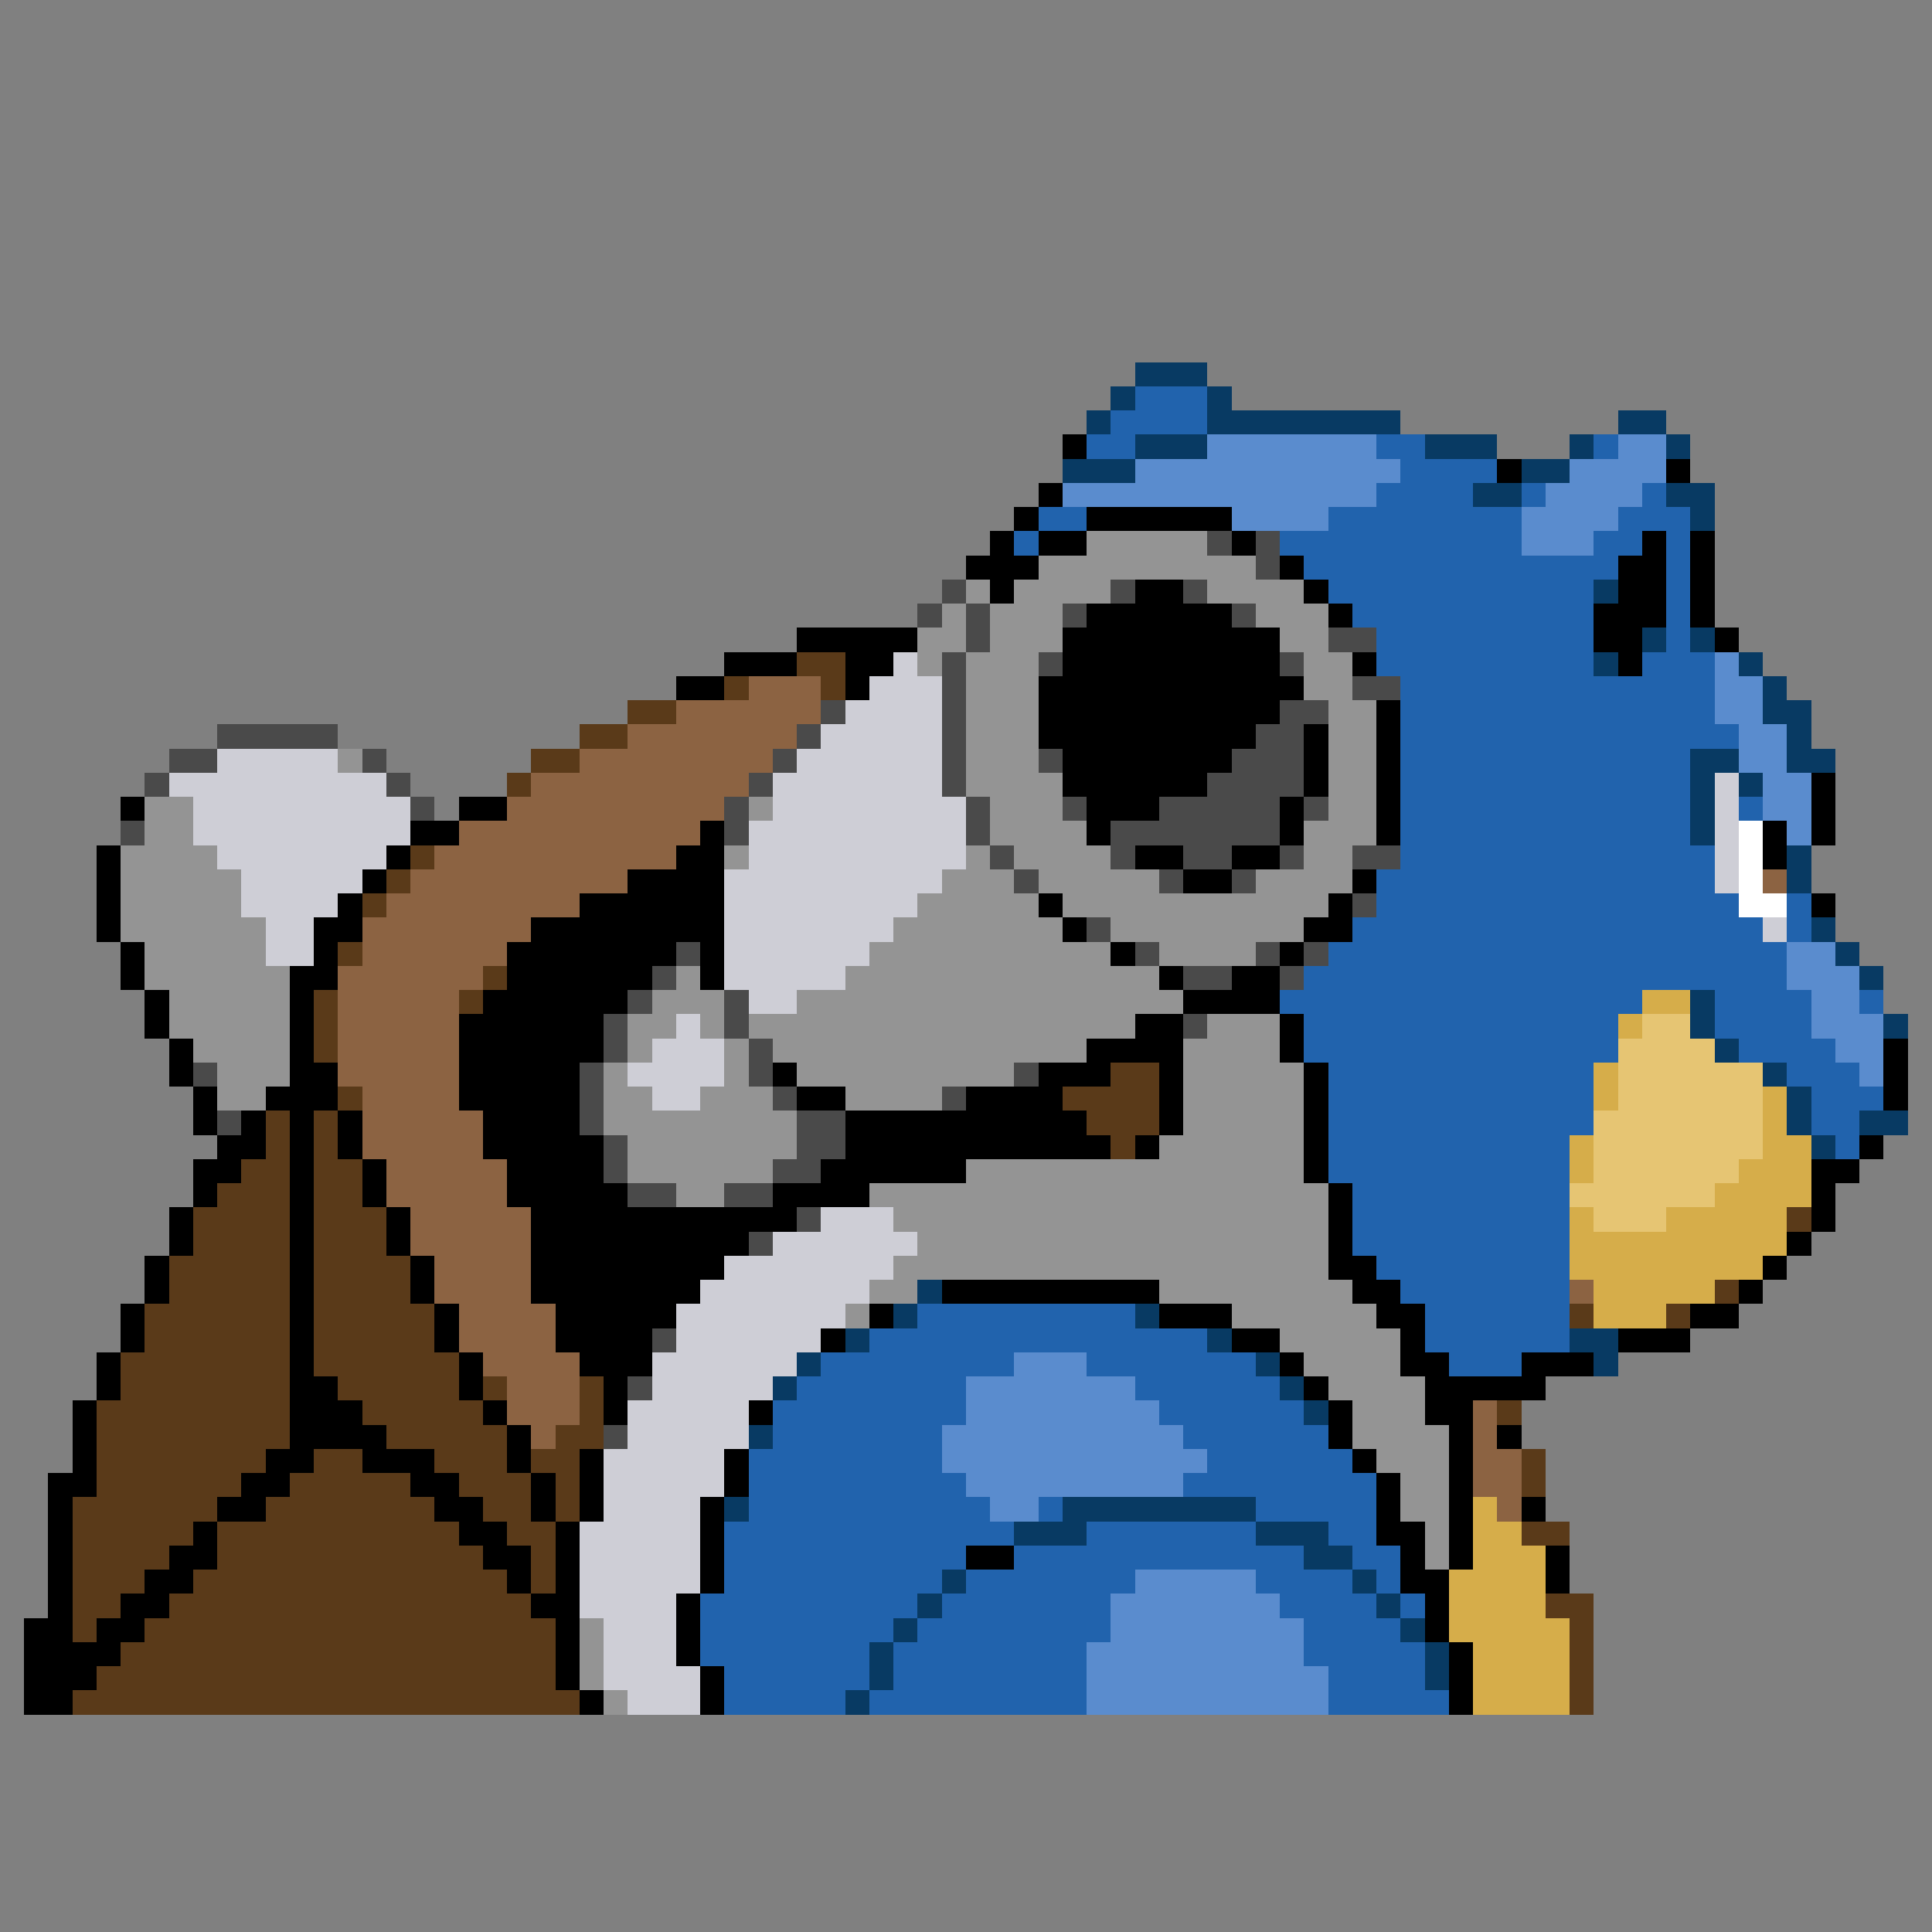 <svg xmlns="http://www.w3.org/2000/svg" viewBox="0 -0.5 80 80" shape-rendering="crispEdges">
<rect x="0" y="-0.5" width="80" height="80" fill="#808080" stroke="none"/>
<path stroke="#083a63" d="M47 15h3M46 16h1M50 16h1M45 17h1M50 17h8M67 17h2M47 18h3M59 18h3M65 18h1M69 18h1M44 19h3M63 19h2M61 20h2M69 20h2M70 21h1M66 24h1M68 26h1M70 26h1M66 27h1M72 27h1M73 28h1M73 29h2M74 30h1M70 31h2M74 31h2M70 32h1M72 32h1M70 33h1M70 34h1M74 35h1M74 36h1M75 38h1M76 39h1M77 40h1M70 41h1M70 42h1M78 42h1M71 43h1M73 44h1M74 45h1M74 46h1M77 46h2M75 47h1M38 53h1M37 54h1M47 54h1M35 55h1M50 55h1M65 55h2M33 56h1M52 56h1M66 56h1M32 57h1M53 57h1M54 58h1M31 59h1M30 62h1M44 62h8M42 63h3M52 63h3M54 64h2M39 65h1M56 65h1M38 66h1M57 66h1M37 67h1M58 67h1M36 68h1M59 68h1M36 69h1M59 69h1M35 70h1" />
<path stroke="#2163ad" d="M47 16h3M46 17h4M45 18h2M57 18h2M66 18h1M58 19h4M57 20h4M63 20h1M68 20h1M43 21h2M55 21h8M67 21h3M42 22h1M53 22h10M66 22h2M69 22h1M54 23h13M69 23h1M55 24h11M69 24h1M56 25h10M69 25h1M57 26h9M69 26h1M57 27h9M68 27h3M58 28h13M58 29h13M58 30h14M58 31h12M58 32h12M58 33h12M72 33h1M58 34h12M58 35h13M57 36h14M57 37h15M74 37h1M56 38h17M74 38h1M55 39h19M54 40h20M53 41h15M71 41h4M77 41h1M54 42h13M71 42h4M54 43h13M72 43h4M55 44h11M74 44h3M55 45h11M75 45h3M55 46h11M75 46h2M55 47h10M76 47h1M55 48h10M56 49h9M56 50h9M56 51h9M57 52h8M58 53h7M38 54h9M59 54h6M36 55h14M59 55h6M34 56h8M45 56h7M60 56h3M33 57h7M47 57h6M32 58h8M48 58h6M32 59h7M49 59h6M31 60h8M50 60h6M31 61h9M49 61h8M31 62h10M43 62h1M52 62h5M30 63h12M45 63h7M55 63h2M30 64h10M42 64h12M56 64h2M30 65h9M40 65h7M52 65h4M57 65h1M29 66h9M39 66h7M53 66h4M58 66h1M29 67h8M38 67h8M54 67h4M29 68h7M37 68h8M54 68h5M30 69h6M37 69h8M55 69h4M30 70h5M36 70h9M55 70h5" />
<path stroke="#000000" d="M44 18h1M62 19h1M69 19h1M43 20h1M42 21h1M45 21h6M41 22h1M43 22h2M51 22h1M68 22h1M70 22h1M40 23h3M53 23h1M67 23h2M70 23h1M41 24h1M47 24h2M54 24h1M67 24h2M70 24h1M45 25h6M55 25h1M66 25h3M70 25h1M33 26h5M44 26h9M66 26h2M71 26h1M30 27h3M35 27h2M44 27h9M56 27h1M67 27h1M28 28h2M35 28h1M43 28h11M43 29h10M57 29h1M43 30h9M54 30h1M57 30h1M44 31h7M54 31h1M57 31h1M44 32h6M54 32h1M57 32h1M75 32h1M5 33h1M19 33h2M45 33h3M53 33h1M57 33h1M75 33h1M17 34h2M29 34h1M45 34h1M53 34h1M57 34h1M73 34h1M75 34h1M4 35h1M16 35h1M28 35h2M47 35h2M51 35h2M73 35h1M4 36h1M15 36h1M26 36h4M49 36h2M56 36h1M4 37h1M14 37h1M24 37h6M43 37h1M55 37h1M75 37h1M4 38h1M13 38h2M22 38h8M44 38h1M54 38h2M5 39h1M13 39h1M21 39h7M29 39h1M46 39h1M53 39h1M5 40h1M12 40h2M21 40h6M29 40h1M48 40h1M51 40h2M6 41h1M12 41h1M20 41h6M49 41h4M6 42h1M12 42h1M19 42h6M47 42h2M53 42h1M7 43h1M12 43h1M19 43h6M45 43h4M53 43h1M78 43h1M7 44h1M12 44h2M19 44h5M32 44h1M43 44h3M48 44h1M54 44h1M78 44h1M8 45h1M11 45h3M19 45h5M33 45h2M40 45h4M48 45h1M54 45h1M78 45h1M8 46h1M10 46h1M12 46h1M14 46h1M20 46h4M35 46h10M48 46h1M54 46h1M9 47h2M12 47h1M14 47h1M20 47h5M35 47h11M47 47h1M54 47h1M77 47h1M8 48h2M12 48h1M15 48h1M21 48h4M34 48h6M54 48h1M75 48h2M8 49h1M12 49h1M15 49h1M21 49h5M32 49h4M55 49h1M75 49h1M7 50h1M12 50h1M16 50h1M22 50h11M55 50h1M75 50h1M7 51h1M12 51h1M16 51h1M22 51h9M55 51h1M74 51h1M6 52h1M12 52h1M17 52h1M22 52h8M55 52h2M73 52h1M6 53h1M12 53h1M17 53h1M22 53h7M39 53h9M56 53h2M72 53h1M5 54h1M12 54h1M18 54h1M23 54h5M36 54h1M48 54h3M57 54h2M70 54h2M5 55h1M12 55h1M18 55h1M23 55h4M34 55h1M51 55h2M58 55h1M67 55h3M4 56h1M12 56h1M19 56h1M24 56h3M53 56h1M58 56h2M63 56h3M4 57h1M12 57h2M19 57h1M25 57h1M54 57h1M59 57h5M3 58h1M12 58h3M20 58h1M25 58h1M31 58h1M55 58h1M59 58h2M3 59h1M12 59h4M21 59h1M55 59h1M60 59h1M62 59h1M3 60h1M11 60h2M15 60h3M21 60h1M24 60h1M30 60h1M56 60h1M60 60h1M2 61h2M10 61h2M17 61h2M22 61h1M24 61h1M30 61h1M57 61h1M60 61h1M2 62h1M9 62h2M18 62h2M22 62h1M24 62h1M29 62h1M57 62h1M60 62h1M63 62h1M2 63h1M8 63h1M19 63h2M23 63h1M29 63h1M57 63h2M60 63h1M2 64h1M7 64h2M20 64h2M23 64h1M29 64h1M40 64h2M58 64h1M60 64h1M64 64h1M2 65h1M6 65h2M21 65h1M23 65h1M29 65h1M58 65h2M64 65h1M2 66h1M5 66h2M22 66h2M28 66h1M59 66h1M1 67h2M4 67h2M23 67h1M28 67h1M59 67h1M1 68h4M23 68h1M28 68h1M60 68h1M1 69h3M23 69h1M29 69h1M60 69h1M1 70h2M24 70h1M29 70h1M60 70h1" />
<path stroke="#5a8cce" d="M50 18h7M67 18h2M47 19h11M65 19h4M44 20h13M64 20h4M51 21h4M63 21h4M63 22h3M71 27h1M71 28h2M71 29h2M72 30h2M72 31h2M73 32h2M73 33h2M74 34h1M74 39h2M74 40h3M75 41h2M75 42h3M76 43h2M77 44h1M42 56h3M40 57h7M40 58h8M39 59h10M39 60h11M40 61h9M41 62h2M47 65h5M46 66h7M46 67h8M45 68h9M45 69h10M45 70h10" />
<path stroke="#949494" d="M45 22h5M43 23h9M40 24h1M42 24h4M50 24h4M39 25h1M41 25h3M52 25h3M38 26h2M41 26h3M53 26h2M38 27h1M40 27h3M54 27h2M40 28h3M54 28h2M40 29h3M55 29h2M40 30h3M55 30h2M14 31h1M40 31h3M55 31h2M40 32h4M55 32h2M6 33h2M31 33h1M41 33h3M55 33h2M6 34h2M41 34h4M54 34h3M5 35h4M30 35h1M40 35h1M42 35h4M54 35h2M5 36h5M39 36h3M43 36h5M52 36h4M5 37h5M38 37h5M44 37h11M5 38h6M37 38h7M46 38h8M6 39h5M36 39h10M48 39h4M6 40h6M28 40h1M35 40h13M7 41h5M27 41h3M33 41h16M7 42h5M26 42h2M29 42h1M31 42h16M50 42h3M8 43h4M26 43h1M30 43h1M32 43h13M49 43h4M9 44h3M25 44h1M30 44h1M33 44h9M49 44h5M9 45h2M25 45h2M29 45h3M35 45h4M49 45h5M25 46h8M49 46h5M26 47h7M48 47h6M26 48h6M40 48h14M28 49h2M36 49h19M37 50h18M38 51h17M37 52h18M36 53h2M48 53h8M35 54h1M51 54h6M53 55h5M54 56h4M55 57h4M56 58h3M56 59h4M57 60h3M58 61h2M58 62h2M59 63h1M59 64h1M24 67h1M24 68h1M24 69h1M25 70h1" />
<path stroke="#4a4a4a" d="M50 22h1M52 22h1M52 23h1M39 24h1M46 24h1M49 24h1M38 25h1M40 25h1M44 25h1M51 25h1M40 26h1M55 26h2M39 27h1M43 27h1M53 27h1M39 28h1M56 28h2M34 29h1M39 29h1M53 29h2M9 30h5M33 30h1M39 30h1M52 30h2M7 31h2M15 31h1M32 31h1M39 31h1M43 31h1M51 31h3M6 32h1M16 32h1M31 32h1M39 32h1M50 32h4M17 33h1M30 33h1M40 33h1M44 33h1M48 33h5M54 33h1M5 34h1M30 34h1M40 34h1M46 34h7M41 35h1M46 35h1M49 35h2M53 35h1M56 35h2M42 36h1M48 36h1M51 36h1M56 37h1M45 38h1M28 39h1M47 39h1M52 39h1M54 39h1M27 40h1M49 40h2M53 40h1M26 41h1M30 41h1M25 42h1M30 42h1M49 42h1M25 43h1M31 43h1M8 44h1M24 44h1M31 44h1M42 44h1M24 45h1M32 45h1M39 45h1M9 46h1M24 46h1M33 46h2M25 47h1M33 47h2M25 48h1M32 48h2M26 49h2M30 49h2M33 50h1M31 51h1M27 55h1M26 57h1M25 59h1" />
<path stroke="#5a3a19" d="M33 27h2M30 28h1M34 28h1M26 29h2M24 30h2M22 31h2M21 32h1M17 35h1M16 36h1M15 37h1M14 39h1M20 40h1M13 41h1M19 41h1M13 42h1M13 43h1M46 44h2M14 45h1M44 45h4M11 46h1M13 46h1M45 46h3M11 47h1M13 47h1M46 47h1M10 48h2M13 48h2M9 49h3M13 49h2M8 50h4M13 50h3M74 50h1M8 51h4M13 51h3M7 52h5M13 52h4M7 53h5M13 53h4M71 53h1M6 54h6M13 54h5M65 54h1M69 54h1M6 55h6M13 55h5M5 56h7M13 56h6M5 57h7M14 57h5M20 57h1M24 57h1M4 58h8M15 58h5M24 58h1M62 58h1M4 59h8M16 59h5M23 59h2M4 60h7M13 60h2M18 60h3M22 60h2M63 60h1M4 61h6M12 61h5M19 61h3M23 61h1M63 61h1M3 62h6M11 62h7M20 62h2M23 62h1M3 63h5M9 63h10M21 63h2M63 63h2M3 64h4M9 64h11M22 64h1M3 65h3M8 65h13M22 65h1M3 66h2M7 66h15M64 66h2M3 67h1M6 67h17M65 67h1M5 68h18M65 68h1M4 69h19M65 69h1M3 70h21M65 70h1" />
<path stroke="#ceced6" d="M37 27h1M36 28h3M35 29h4M34 30h5M9 31h5M33 31h6M7 32h9M32 32h7M71 32h1M8 33h9M32 33h8M71 33h1M8 34h9M31 34h9M71 34h1M9 35h7M31 35h9M71 35h1M10 36h5M30 36h9M71 36h1M10 37h4M30 37h8M11 38h2M30 38h7M73 38h1M11 39h2M30 39h6M30 40h5M31 41h2M28 42h1M27 43h3M26 44h4M27 45h2M34 50h3M32 51h6M30 52h7M29 53h7M28 54h7M28 55h6M27 56h6M27 57h5M26 58h5M26 59h5M25 60h5M25 61h5M25 62h4M24 63h5M24 64h5M24 65h5M24 66h4M25 67h3M25 68h3M25 69h4M26 70h3" />
<path stroke="#8c6342" d="M31 28h3M28 29h6M26 30h7M24 31h8M22 32h9M21 33h9M19 34h10M18 35h10M17 36h9M73 36h1M16 37h8M15 38h7M15 39h6M14 40h6M14 41h5M14 42h5M14 43h5M14 44h5M15 45h4M15 46h5M15 47h5M16 48h5M16 49h5M17 50h5M17 51h5M18 52h4M18 53h4M65 53h1M19 54h4M19 55h4M20 56h4M21 57h3M21 58h3M61 58h1M22 59h1M61 59h1M61 60h2M61 61h2M62 62h1" />
<path stroke="#ffffff" d="M72 34h1M72 35h1M72 36h1M72 37h2" />
<path stroke="#d6ad4a" d="M68 41h2M67 42h1M66 44h1M66 45h1M73 45h1M73 46h1M65 47h1M73 47h2M65 48h1M72 48h3M71 49h4M65 50h1M69 50h5M65 51h9M65 52h8M66 53h5M66 54h3M61 62h1M61 63h2M61 64h3M60 65h4M60 66h4M60 67h5M61 68h4M61 69h4M61 70h4" />
<path stroke="#e6c573" d="M68 42h2M67 43h4M67 44h6M67 45h6M66 46h7M66 47h7M66 48h6M65 49h6M66 50h3" />
</svg>